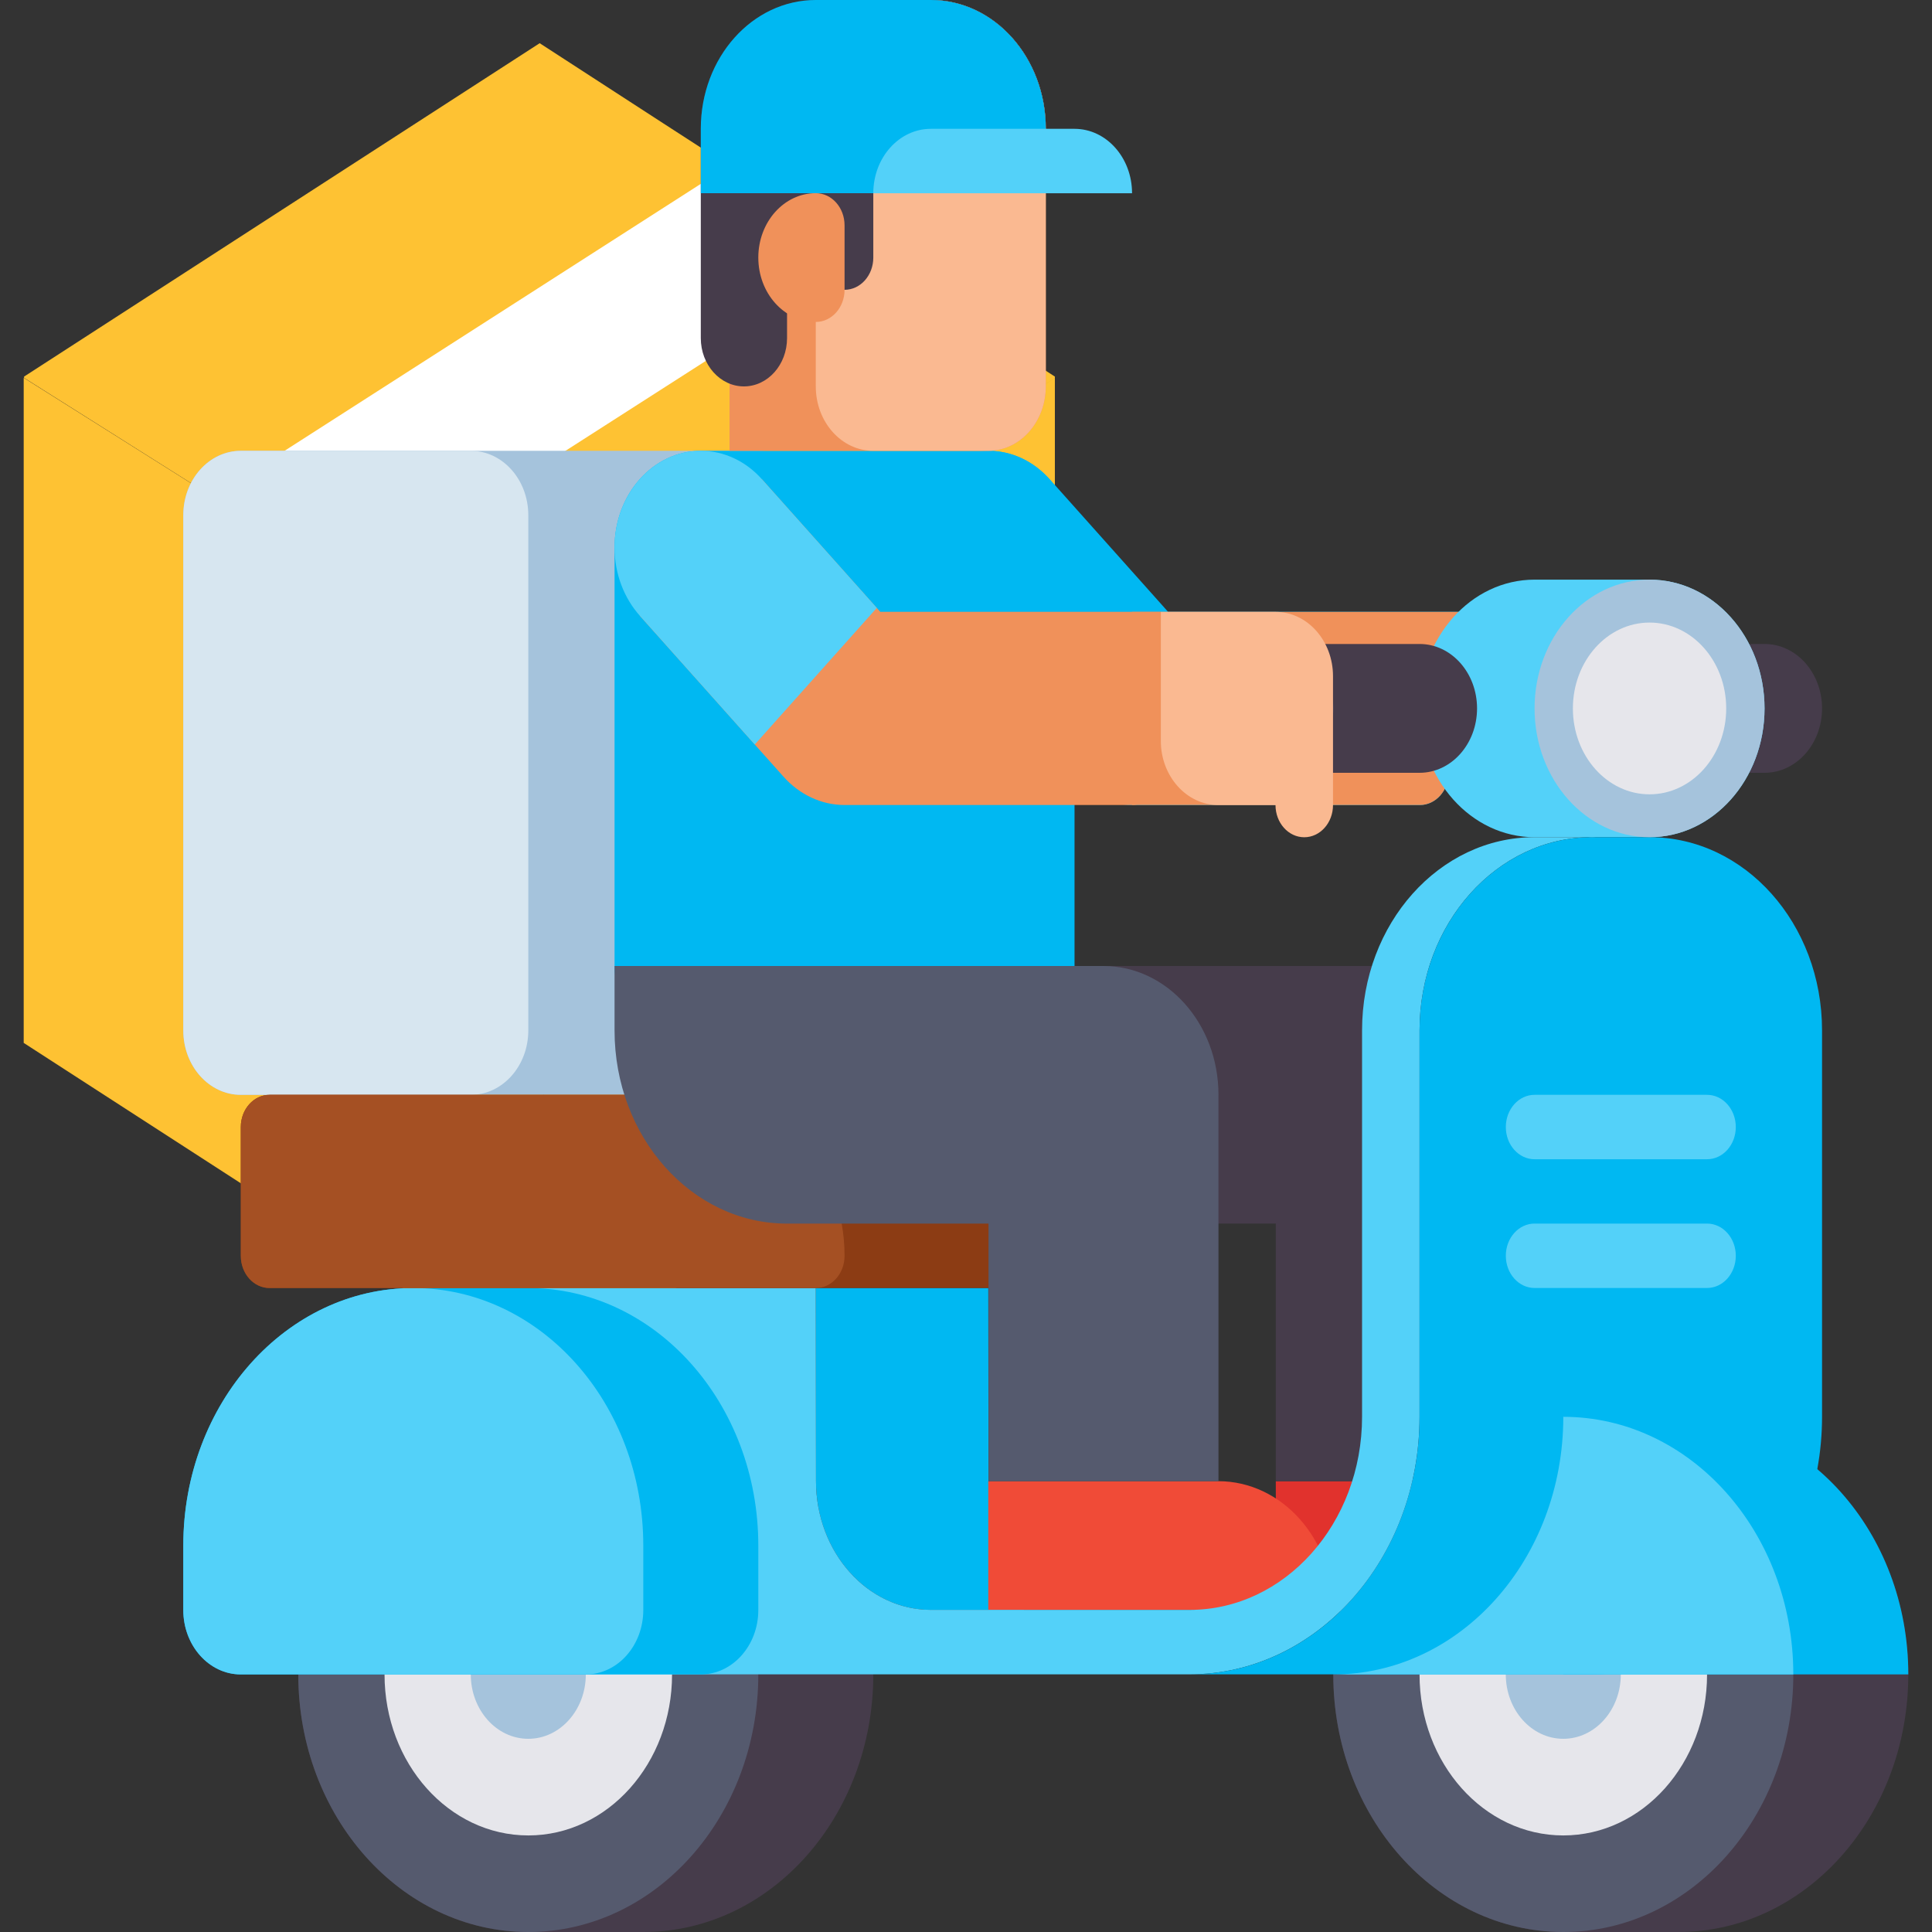 <svg  width="59" height="59" xmlns="http://www.w3.org/2000/svg" class="block size-full" fill="none" preserveAspectRatio="none" viewBox="0 0 56 50"><rect x="0" y="0" width="56" height="50" fill="#333333" stroke="none"/><g clip-path="url(#clip0_30_208)" id="as 1"><path d="M0.687 9.778V26.99L15.632 35.618L15.753 35.552V18.251L0.687 9.778Z" fill="#FEC233" id="Vector"></path><path d="M15.753 18.251V35.552L30.576 26.99V9.778L15.753 18.251Z" fill="#FEC233" id="Vector_2"></path><path d="M30.576 9.746V9.79L15.753 18.253C11.306 15.752 5.145 12.279 0.698 9.779V9.746L15.643 1.118C20.045 3.673 26.162 7.191 30.576 9.746Z" fill="#FEC233" id="Vector_3"></path><path d="M10.278 15.164L10.244 15.186V20.396L6.196 18.128V12.874L10.278 15.164Z" fill="white" id="Vector_4"></path><path d="M25.211 6.647L24.16 7.222L10.278 15.165L6.196 12.875V12.842L21.129 4.291L25.211 6.647Z" fill="white" id="Vector_5"></path><path d="M21.98 28.334H6.98C6.059 28.334 5.313 27.587 5.313 26.667V13.334C5.313 12.413 6.059 11.667 6.98 11.667H21.98C22.9 11.667 23.646 12.413 23.646 13.334V26.667C23.646 27.587 22.9 28.334 21.98 28.334Z" fill="#A5C3DC" id="Vector_6"></path><path d="M13.646 28.334H6.98C6.059 28.334 5.313 27.587 5.313 26.667V13.334C5.313 12.413 6.059 11.667 6.98 11.667H13.646C14.567 11.667 15.313 12.413 15.313 13.334V26.667C15.313 27.587 14.567 28.334 13.646 28.334Z" fill="#D7E6F0" id="Vector_7"></path><path d="M45.313 15.834H33.857L33.756 15.732L30.852 12.828L30.423 12.399C29.97 11.947 29.345 11.667 28.655 11.667C27.274 11.667 26.155 12.786 26.155 14.167C26.155 14.857 26.435 15.482 26.887 15.935L30.22 19.268L31.054 20.102C31.523 20.57 32.158 20.834 32.821 20.834H41.155C41.615 20.834 41.988 20.46 41.988 20V19.167C41.988 20.087 42.734 20.834 43.655 20.834H45.313C45.313 21.294 45.686 21.667 46.146 21.667C46.607 21.667 46.98 21.294 46.98 20.834V17.5C46.98 16.58 46.233 15.834 45.313 15.834Z" fill="#00B8F2" id="Vector_8"></path><path d="M46.98 17.501V20.834C46.98 21.295 46.607 21.668 46.146 21.668C45.686 21.668 45.313 21.295 45.313 20.834H43.655C42.734 20.834 41.988 20.089 41.988 19.168V20.001C41.988 20.462 41.615 20.834 41.155 20.834H32.813V15.835H45.313C46.234 15.835 46.98 16.58 46.98 17.501Z" fill="#F0915A" id="Vector_9"></path><path d="M46.98 41.666H36.98V38.333H43.646C45.487 38.333 46.98 39.825 46.98 41.666Z" fill="#E1322D" id="Vector_10"></path><path d="M24.48 25V26.667C24.48 29.428 26.718 31.667 29.48 31.667H36.98V38.333H43.646V28.333C43.646 26.492 42.154 25 40.313 25H24.48Z" fill="#463C4B" id="Vector_11"></path><path d="M18.646 36.667H15.313C11.631 36.667 8.646 39.652 8.646 43.334C8.646 47.016 11.631 50 15.313 50H18.646C22.328 50 25.313 47.016 25.313 43.334C25.313 39.652 22.328 36.667 18.646 36.667Z" fill="#463C4B" id="Vector_12"></path><path d="M15.313 50C18.995 50 21.98 47.016 21.98 43.334C21.98 39.652 18.995 36.667 15.313 36.667C11.631 36.667 8.646 39.652 8.646 43.334C8.646 47.016 11.631 50 15.313 50Z" fill="#555A6E" id="Vector_13"></path><path d="M15.313 47.501C17.614 47.501 19.48 45.635 19.48 43.334C19.48 41.033 17.614 39.167 15.313 39.167C13.012 39.167 11.146 41.033 11.146 43.334C11.146 45.635 13.012 47.501 15.313 47.501Z" fill="#E6E6EB" id="Vector_14"></path><path d="M15.313 45C16.233 45 16.98 44.254 16.98 43.333C16.98 42.413 16.233 41.666 15.313 41.666C14.392 41.666 13.646 42.413 13.646 43.333C13.646 44.254 14.392 45 15.313 45Z" fill="#A5C3DC" id="Vector_15"></path><path d="M48.646 36.667H45.313C41.631 36.667 38.646 39.652 38.646 43.334C38.646 47.016 41.631 50 45.313 50H48.646C52.328 50 55.313 47.016 55.313 43.334C55.313 39.652 52.328 36.667 48.646 36.667Z" fill="#463C4B" id="Vector_16"></path><path d="M45.313 50C48.995 50 51.98 47.016 51.98 43.334C51.98 39.652 48.995 36.667 45.313 36.667C41.631 36.667 38.646 39.652 38.646 43.334C38.646 47.016 41.631 50 45.313 50Z" fill="#555A6E" id="Vector_17"></path><path d="M45.313 47.501C47.614 47.501 49.48 45.635 49.48 43.334C49.48 41.033 47.614 39.167 45.313 39.167C43.012 39.167 41.146 41.033 41.146 43.334C41.146 45.635 43.012 47.501 45.313 47.501Z" fill="#E6E6EB" id="Vector_18"></path><path d="M45.313 45C46.233 45 46.98 44.254 46.98 43.333C46.98 42.413 46.233 41.666 45.313 41.666C44.392 41.666 43.646 42.413 43.646 43.333C43.646 44.254 44.392 45 45.313 45Z" fill="#A5C3DC" id="Vector_19"></path><path d="M26.988 41.665C27.438 41.664 32.213 41.665 34.478 41.665C34.488 41.665 34.498 41.664 34.508 41.664C33.219 41.664 32.186 41.664 31.988 41.664C30.147 41.667 28.653 40.175 28.652 38.333L28.646 33.334H23.646L23.652 38.333C23.653 40.175 25.147 41.667 26.988 41.665Z" fill="#00B8F2" id="Vector_20"></path><path d="M38.646 41.666H28.646V38.333H35.313C37.154 38.333 38.646 39.825 38.646 41.666Z" fill="#F04B37" id="Vector_21"></path><path d="M51.146 20H47.813C46.892 20 46.146 19.254 46.146 18.333C46.146 17.413 46.892 16.666 47.813 16.666H51.146C52.067 16.666 52.813 17.413 52.813 18.333C52.813 19.254 52.067 20 51.146 20Z" fill="#463C4B" id="Vector_22"></path><path d="M44.48 21.667H47.813C49.654 21.667 51.146 20.175 51.146 18.334C51.146 16.493 49.654 15.001 47.813 15.001H44.48C42.639 15.001 41.146 16.493 41.146 18.334C41.146 20.175 42.639 21.667 44.48 21.667Z" fill="#53D1F9" id="Vector_23"></path><path d="M39.48 36.664C39.48 39.426 37.24 41.665 34.478 41.664C32.212 41.663 27.438 41.663 26.988 41.663C25.147 41.666 23.653 40.174 23.652 38.332L23.646 33.332H13.646V43.332H34.48C38.161 43.332 41.146 40.347 41.146 36.666V26.666C41.146 23.904 43.385 21.666 46.146 21.666H44.48C41.718 21.666 39.48 23.904 39.48 26.666V36.664Z" fill="#53D1F9" id="Vector_24"></path><path d="M34.48 43.332H46.146C49.828 43.332 52.813 40.347 52.813 36.666V26.666C52.813 23.904 50.575 21.666 47.813 21.666H46.146C43.385 21.666 41.146 23.904 41.146 26.666V36.666C41.146 40.347 38.162 43.332 34.48 43.332Z" fill="#00B8F2" id="Vector_25"></path><path d="M49.48 30.001H44.48C44.02 30.001 43.647 29.628 43.647 29.168C43.647 28.708 44.02 28.334 44.48 28.334H49.48C49.94 28.334 50.313 28.708 50.313 29.168C50.313 29.628 49.94 30.001 49.48 30.001Z" fill="#53D1F9" id="Vector_26"></path><path d="M49.48 33.333H44.48C44.02 33.333 43.647 32.96 43.647 32.499C43.647 32.039 44.02 31.666 44.48 31.666H49.48C49.94 31.666 50.313 32.039 50.313 32.499C50.313 32.96 49.94 33.333 49.48 33.333Z" fill="#53D1F9" id="Vector_27"></path><path d="M15.313 33.334H11.98C8.298 33.334 5.313 36.318 5.313 40V41.667C5.313 42.587 6.059 43.334 6.98 43.334H20.313C21.233 43.334 21.98 42.587 21.98 41.667V40C21.98 36.318 18.995 33.334 15.313 33.334Z" fill="#00B8F2" id="Vector_28"></path><path d="M11.98 33.334C15.662 33.334 18.646 36.318 18.646 40V41.667C18.646 42.587 17.9 43.334 16.98 43.334H6.98C6.059 43.334 5.313 42.587 5.313 41.667V40C5.313 36.318 8.298 33.334 11.98 33.334Z" fill="#53D1F9" id="Vector_29"></path><path d="M7.813 33.334H28.646C29.107 33.334 29.48 32.961 29.48 32.501C29.48 30.2 27.614 28.334 25.313 28.334H7.813C7.353 28.334 6.98 28.708 6.98 29.168V32.501C6.98 32.961 7.353 33.334 7.813 33.334Z" fill="#8C3C14" id="Vector_30"></path><path d="M7.813 33.334H23.646C24.107 33.334 24.48 32.961 24.48 32.501C24.48 30.2 22.614 28.334 20.313 28.334H7.813C7.353 28.334 6.98 28.708 6.98 29.168V32.501C6.98 32.961 7.353 33.334 7.813 33.334Z" fill="#A55023" id="Vector_31"></path><path d="M45.313 36.667H48.646C52.328 36.667 55.313 39.652 55.313 43.334H45.313V36.667Z" fill="#00B8F2" id="Vector_32"></path><path d="M38.646 43.334C42.328 43.334 45.313 40.349 45.313 36.667C48.995 36.667 51.98 39.652 51.98 43.334H38.646Z" fill="#53D1F9" id="Vector_33"></path><path d="M47.813 21.667C49.654 21.667 51.146 20.175 51.146 18.334C51.146 16.493 49.654 15.001 47.813 15.001C45.972 15.001 44.48 16.493 44.48 18.334C44.48 20.175 45.972 21.667 47.813 21.667Z" fill="#A5C3DC" id="Vector_34"></path><path d="M47.813 20.557C49.04 20.557 50.035 19.562 50.035 18.334C50.035 17.107 49.04 16.112 47.813 16.112C46.586 16.112 45.591 17.107 45.591 18.334C45.591 19.562 46.586 20.557 47.813 20.557Z" fill="#E6E6EB" id="Vector_35"></path><path d="M41.146 20H36.98C36.059 20 35.313 19.254 35.313 18.333C35.313 17.413 36.059 16.666 36.98 16.666H41.146C42.067 16.666 42.813 17.413 42.813 18.333C42.813 19.254 42.067 20 41.146 20Z" fill="#463C4B" id="Vector_36"></path><path d="M36.98 20C37.9 20 38.646 19.254 38.646 18.333C38.646 17.413 37.9 16.666 36.98 16.666C36.059 16.666 35.313 17.413 35.313 18.333C35.313 19.254 36.059 20 36.98 20Z" fill="#555A6E" id="Vector_37"></path><path d="M19.48 26.667H29.48C30.4 26.667 31.146 25.921 31.146 25V14.167C31.146 12.786 30.027 11.667 28.646 11.667H20.313C18.932 11.667 17.813 12.786 17.813 14.167V25C17.813 25.921 18.559 26.667 19.48 26.667Z" fill="#00B8F2" id="Vector_38"></path><path d="M28.646 11.667H21.146V3.333C21.146 1.492 22.639 0 24.48 0H26.98C28.82 0 30.313 1.492 30.313 3.333V10C30.313 10.921 29.567 11.667 28.646 11.667Z" fill="#F0915A" id="Vector_39"></path><path d="M25.313 11.667H28.646C29.567 11.667 30.313 10.921 30.313 10V3.333C30.313 1.492 28.82 0 26.98 0C25.139 0 23.646 1.492 23.646 3.333V10C23.646 10.921 24.392 11.667 25.313 11.667Z" fill="#FAB991" id="Vector_40"></path><path d="M24.48 7.5C24.94 7.5 25.313 7.127 25.313 6.667V5C25.313 4.079 26.059 3.333 26.98 3.333H30.313C30.313 1.492 28.821 0 26.98 0H23.646C21.805 0 20.313 1.492 20.313 3.333V8.75C20.313 9.44 20.873 10 21.563 10C22.253 10 22.813 9.44 22.813 8.75V7.5H24.48Z" fill="#463C4B" id="Vector_41"></path><path d="M23.646 8.332C24.107 8.332 24.48 7.959 24.48 7.499V5.832C24.48 5.372 24.107 4.999 23.646 4.999C22.726 4.999 21.98 5.745 21.98 6.666C21.98 7.586 22.726 8.332 23.646 8.332Z" fill="#F0915A" id="Vector_42"></path><path d="M26.98 0H23.646C21.805 0 20.313 1.492 20.313 3.333V5H30.313V3.333C30.313 1.492 28.821 0 26.98 0Z" fill="#00B8F2" id="Vector_43"></path><path d="M26.98 3.334H31.146C32.067 3.334 32.813 4.081 32.813 5.001H25.313C25.313 4.081 26.059 3.334 26.98 3.334Z" fill="#53D1F9" id="Vector_44"></path><path d="M17.813 25V26.667C17.813 29.428 20.052 31.667 22.813 31.667H28.652V38.333H35.318V28.333C35.318 26.492 33.826 25 31.985 25H17.813Z" fill="#555A6E" id="Vector_45"></path><path d="M36.971 20.834H35.313C34.392 20.834 33.646 20.088 33.646 19.168V15.835H36.971C37.892 15.835 38.638 16.581 38.638 17.501V20.834C38.638 21.295 38.265 21.668 37.804 21.668C37.344 21.668 36.971 21.295 36.971 20.834Z" fill="#FAB991" id="Vector_46"></path><path d="M33.646 15.834V20C33.646 20.461 33.273 20.834 32.813 20.834H24.48C23.817 20.834 23.181 20.57 22.712 20.102L18.545 15.935L22.081 12.399L25.515 15.834H33.646Z" fill="#F0915A" id="Vector_47"></path><path d="M22.081 12.399C21.628 11.947 21.003 11.667 20.313 11.667C18.932 11.667 17.813 12.786 17.813 14.167C17.813 14.857 18.093 15.482 18.545 15.935L21.878 19.268L25.414 15.733L22.081 12.399Z" fill="#53D1F9" id="Vector_48"></path></g><defs><clipPath id="clip0_30_208"><rect fill="white" height="50" width="56"></rect></clipPath></defs></svg>